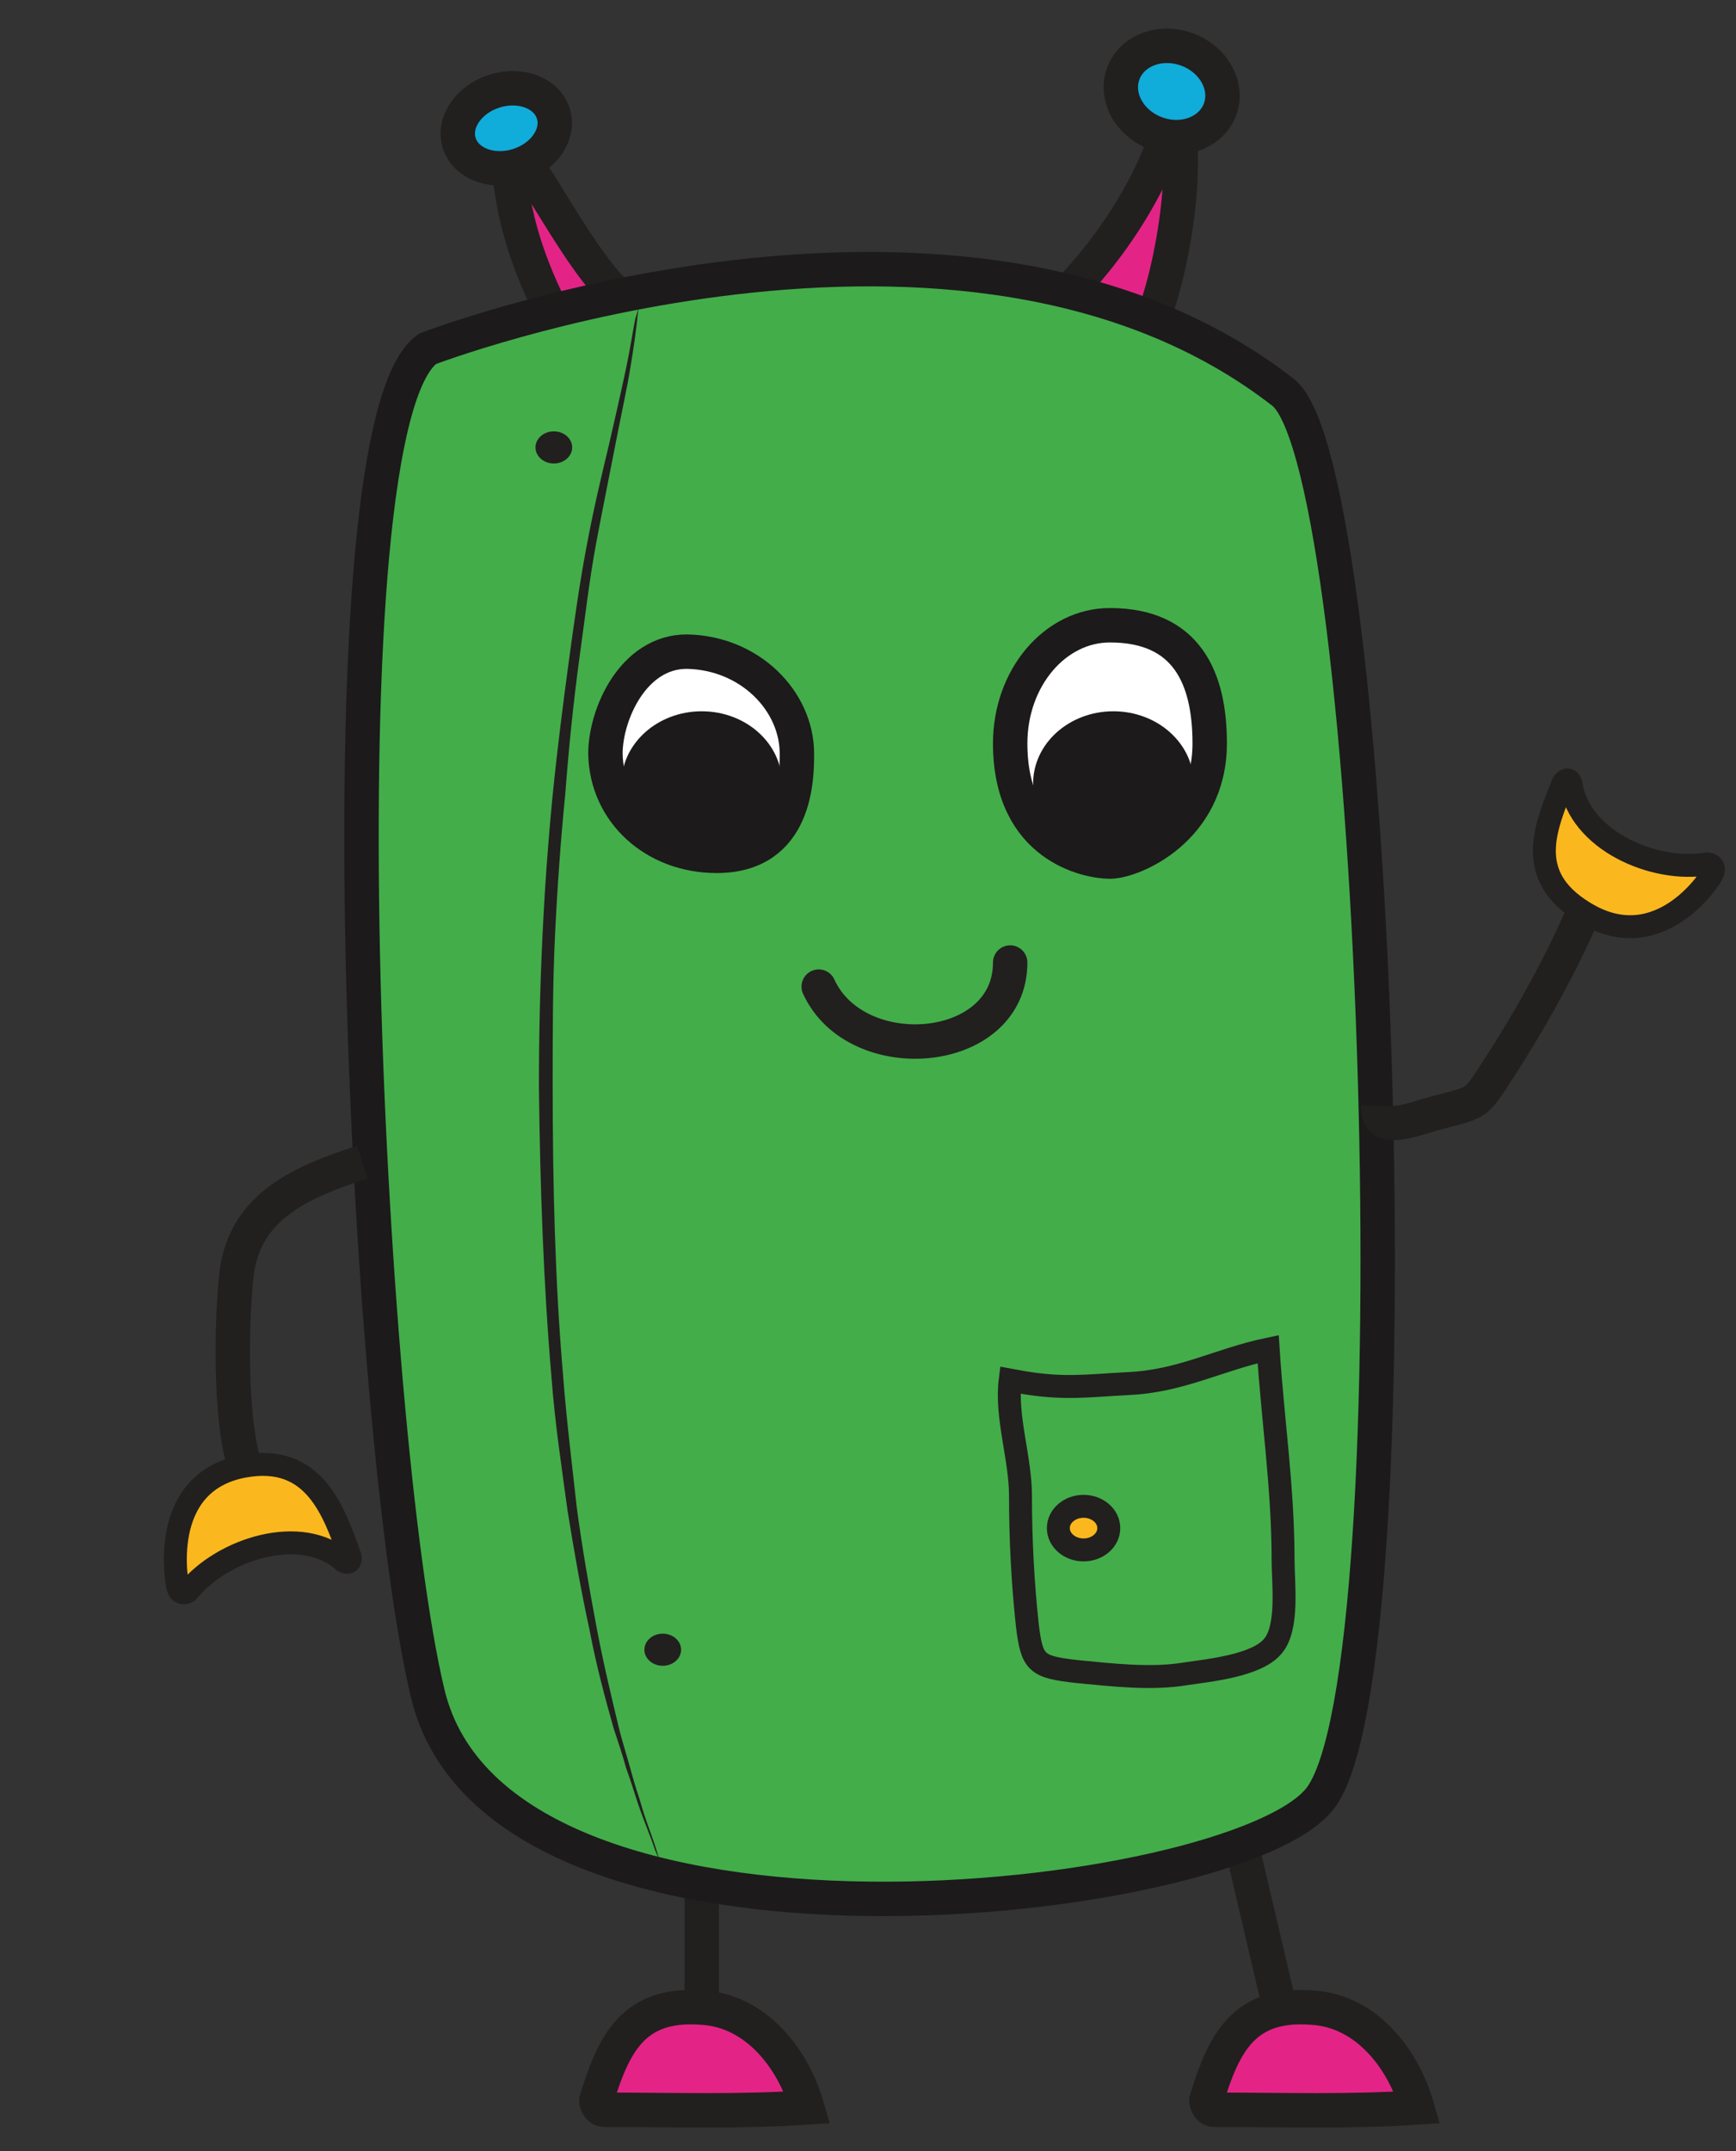 <?xml version="1.0" encoding="utf-8"?>
<!-- Generator: Adobe Illustrator 19.1.0, SVG Export Plug-In . SVG Version: 6.00 Build 0)  -->
<svg version="1.1" baseProfile="tiny" id="Lager_1" xmlns="http://www.w3.org/2000/svg" xmlns:xlink="http://www.w3.org/1999/xlink"
	 x="0px" y="0px" viewBox="-173 32.5 151.4 187.5" xml:space="preserve">
<rect x="-173" y="32.5" width="151.4" height="187.5" fill="#333333" stroke="none"/>
<g id="Lager_1_1_">
	<g>
		<path fill="#E32486" stroke="#221F1F" stroke-width="3" stroke-miterlimit="10" d="M-79.7,59.6c-0.4-0.4-0.8-0.4-0.9-0.9
			c4.5-4.4,8.5-10.5,10-16.6c1.7,5-0.7,16.7-2.5,19.4"/>
		<path fill="#E32486" stroke="#221F1F" stroke-width="3" stroke-miterlimit="10" d="M-124.3,60.7c-2.8-5.2-4.4-10.3-4.4-16
			c3,3,8.6,15.9,12.9,15"/>
		
			<ellipse transform="matrix(-0.297 -0.955 0.955 -0.297 -208.864 -66.438)" fill="#10ACDA" stroke="#221F1F" stroke-width="3" stroke-miterlimit="10" cx="-128.9" cy="43.7" rx="3.4" ry="4.3"/>
		
			<ellipse transform="matrix(0.346 -0.938 0.938 0.346 -84.31 -39.95)" fill="#10ACDA" stroke="#221F1F" stroke-width="3" stroke-miterlimit="10" cx="-70.8" cy="40.5" rx="3.9" ry="4.5"/>
		<path fill="#FBB81E" stroke="#221F1F" stroke-width="2" stroke-miterlimit="10" d="M-151.7,160.3c6.1-1.1,7.8,3.9,9.2,7.8
			c0.1,0.2,0.1,0.8-0.5,0.5c-3.7-3.3-10.6-1.1-13.6,2.6c-0.1,0.1-0.7,0.4-0.9-0.4C-157.5,170.8-159.4,161.7-151.7,160.3z"/>
		<line fill="none" stroke="#221F1F" stroke-width="3" stroke-miterlimit="10" x1="-111.8" y1="190.8" x2="-111.8" y2="208.8"/>
		<line fill="none" stroke="#221F1F" stroke-width="3" stroke-miterlimit="10" x1="-65.5" y1="190" x2="-60.9" y2="209.6"/>
		<path fill="#E32486" stroke="#221F1F" stroke-width="3" stroke-miterlimit="10" d="M-67.1,216.4c6.1,0,11.6,0.2,17.7-0.2
			c-1.2-4.2-4.4-8.4-9.1-8.7c-6.1-0.5-7.8,3.2-9.3,8.1C-67.8,215.6-67.7,216.4-67.1,216.4z"/>
		<path fill="#E32486" stroke="#221F1F" stroke-width="3" stroke-miterlimit="10" d="M-120.3,216.4c6.1,0,11.6,0.2,17.7-0.2
			c-1.2-4.2-4.4-8.4-9.1-8.7c-6.1-0.5-7.8,3.2-9.3,8.1C-121,215.6-120.9,216.4-120.3,216.4z"/>
		<path fill="#43AD4A" stroke="#1C1A1B" stroke-width="3" stroke-miterlimit="10" d="M-135.7,62.9c-9.7,6.7-5.4,94.7,0,117.2
			c6.2,26.1,70.4,18.6,77.8,9.2c8.7-11,5.2-116-3.2-122.6C-89,45-135.7,62.9-135.7,62.9z"/>
		<path fill="#FFFFFF" stroke="#1C1A1B" stroke-width="3" stroke-miterlimit="10" d="M-67.5,97.3c0,7.5-6.7,10.3-8.7,10.3
			c-1.9,0-8.7-1.3-8.7-10.3c0-5.7,3.9-10.3,8.7-10.3C-69.5,87-67.5,91.6-67.5,97.3z"/>
		<path fill="#FFFFFF" stroke="#1C1A1B" stroke-width="3" stroke-miterlimit="10" d="M-103.5,98.2c0,2,0,8.9-7,8.9
			c-5.4,0-9.6-3.8-9.7-8.9c0-3.4,2.4-8.9,7.1-8.9C-107.6,89.4-103.5,93.6-103.5,98.2z"/>
		<ellipse fill="#1C1A1B" cx="-75.9" cy="100.8" rx="7" ry="6.3"/>
		<ellipse fill="#1C1A1B" cx="-111.8" cy="100.8" rx="7" ry="6.3"/>
		<path fill="none" stroke="#221F1F" stroke-width="3" stroke-linecap="round" stroke-miterlimit="10" d="M-101.6,118.5
			c3.3,7.2,16.7,6.1,16.7-2.1"/>
		<path fill="none" stroke="#221F1F" stroke-width="2" stroke-miterlimit="10" d="M-83.8,153c3.6,0.6,5.5,0.3,9.2,0.1
			c4.6-0.2,7.9-2.1,12.2-3c0.4,6.2,1.3,12.1,1.3,18.4c0,2,0.5,5.9-0.9,7.5c-1.4,1.7-5.6,2.1-7.6,2.4c-3,0.5-6.4,0.1-9.5-0.2
			c-3.5-0.4-3.9-0.7-4.3-4c-0.4-3.7-0.6-7.5-0.6-11.3c0-3.3-1.3-6.9-0.9-10.1L-83.8,153z"/>
		<ellipse fill="#FBB81E" stroke="#221F1F" stroke-width="2" stroke-miterlimit="10" cx="-78.5" cy="165.7" rx="2.2" ry="1.9"/>
		<path fill="#221F1F" d="M-117.2,58.6c0,0-0.1,0.5-0.2,1.5s-0.3,2.5-0.6,4.3c-0.3,1.9-0.8,4.1-1.3,6.7c-0.5,2.6-1.1,5.5-1.7,8.7
			c-0.6,3.2-1,6.7-1.5,10.3c-0.5,3.7-0.9,7.6-1.2,11.6c-0.4,4-0.7,8.2-0.9,12.4c-0.2,4.2-0.2,8.5-0.2,12.9c0,8.6,0.2,17.2,0.9,25.3
			c0.3,4,0.8,7.9,1.2,11.6c0.5,3.7,1.1,7.1,1.7,10.3c0.6,3.2,1.3,6.1,1.9,8.6c0.3,1.3,0.7,2.5,1,3.6s0.6,2.1,0.9,3
			c0.5,1.8,1.1,3.2,1.4,4.2c0.3,1,0.5,1.5,0.5,1.5s-0.2-0.5-0.6-1.4c-0.3-1-0.9-2.3-1.5-4.1c-0.3-0.9-0.6-1.9-1-3
			c-0.3-1.1-0.7-2.3-1.1-3.5c-0.7-2.5-1.5-5.4-2.1-8.6c-0.7-3.2-1.3-6.6-1.9-10.3c-0.5-3.7-1.1-7.6-1.4-11.6
			c-0.7-8.1-1-16.7-1.1-25.4c0-4.3,0.1-8.7,0.3-12.9c0.2-4.3,0.5-8.4,0.9-12.5c0.4-4,0.9-7.9,1.4-11.6s1-7.2,1.6-10.3
			c0.6-3.2,1.3-6.1,1.9-8.6c0.6-2.6,1.1-4.8,1.5-6.7c0.4-1.9,0.6-3.3,0.8-4.3C-117.2,59.1-117.2,58.6-117.2,58.6z"/>
		<ellipse fill="#221F1F" cx="-124.7" cy="71.5" rx="1.6" ry="1.4"/>
		<ellipse fill="#221F1F" cx="-115.2" cy="176.3" rx="1.6" ry="1.4"/>
		<path fill="none" stroke="#221F1F" stroke-width="3" stroke-miterlimit="10" d="M-52.8,128.9c-0.1,2.6,3.1,1.1,5.1,0.6
			c3.7-1,3.3-0.6,5.5-4c2.6-4,5.5-9.2,7.3-13.5"/>
		<path fill="none" stroke="#221F1F" stroke-width="3" stroke-miterlimit="10" d="M-141.4,133.8c-5.6,1.8-10.4,4-11,10
			c-0.5,4.9-0.5,13.8,1,17.1"/>
		<path fill="#FBB81E" stroke="#221F1F" stroke-width="2" stroke-miterlimit="10" d="M-34.9,112c-5.2-3.2-3.3-7.4-1.8-11.2
			c0.1-0.2,0.5-0.6,0.7,0c0.7,4.9,7.2,7.8,11.9,7c0.2,0,0.8,0.2,0.4,0.9C-23.6,108.7-28.2,116.2-34.9,112z"/>
	</g>
</g>
</svg>
